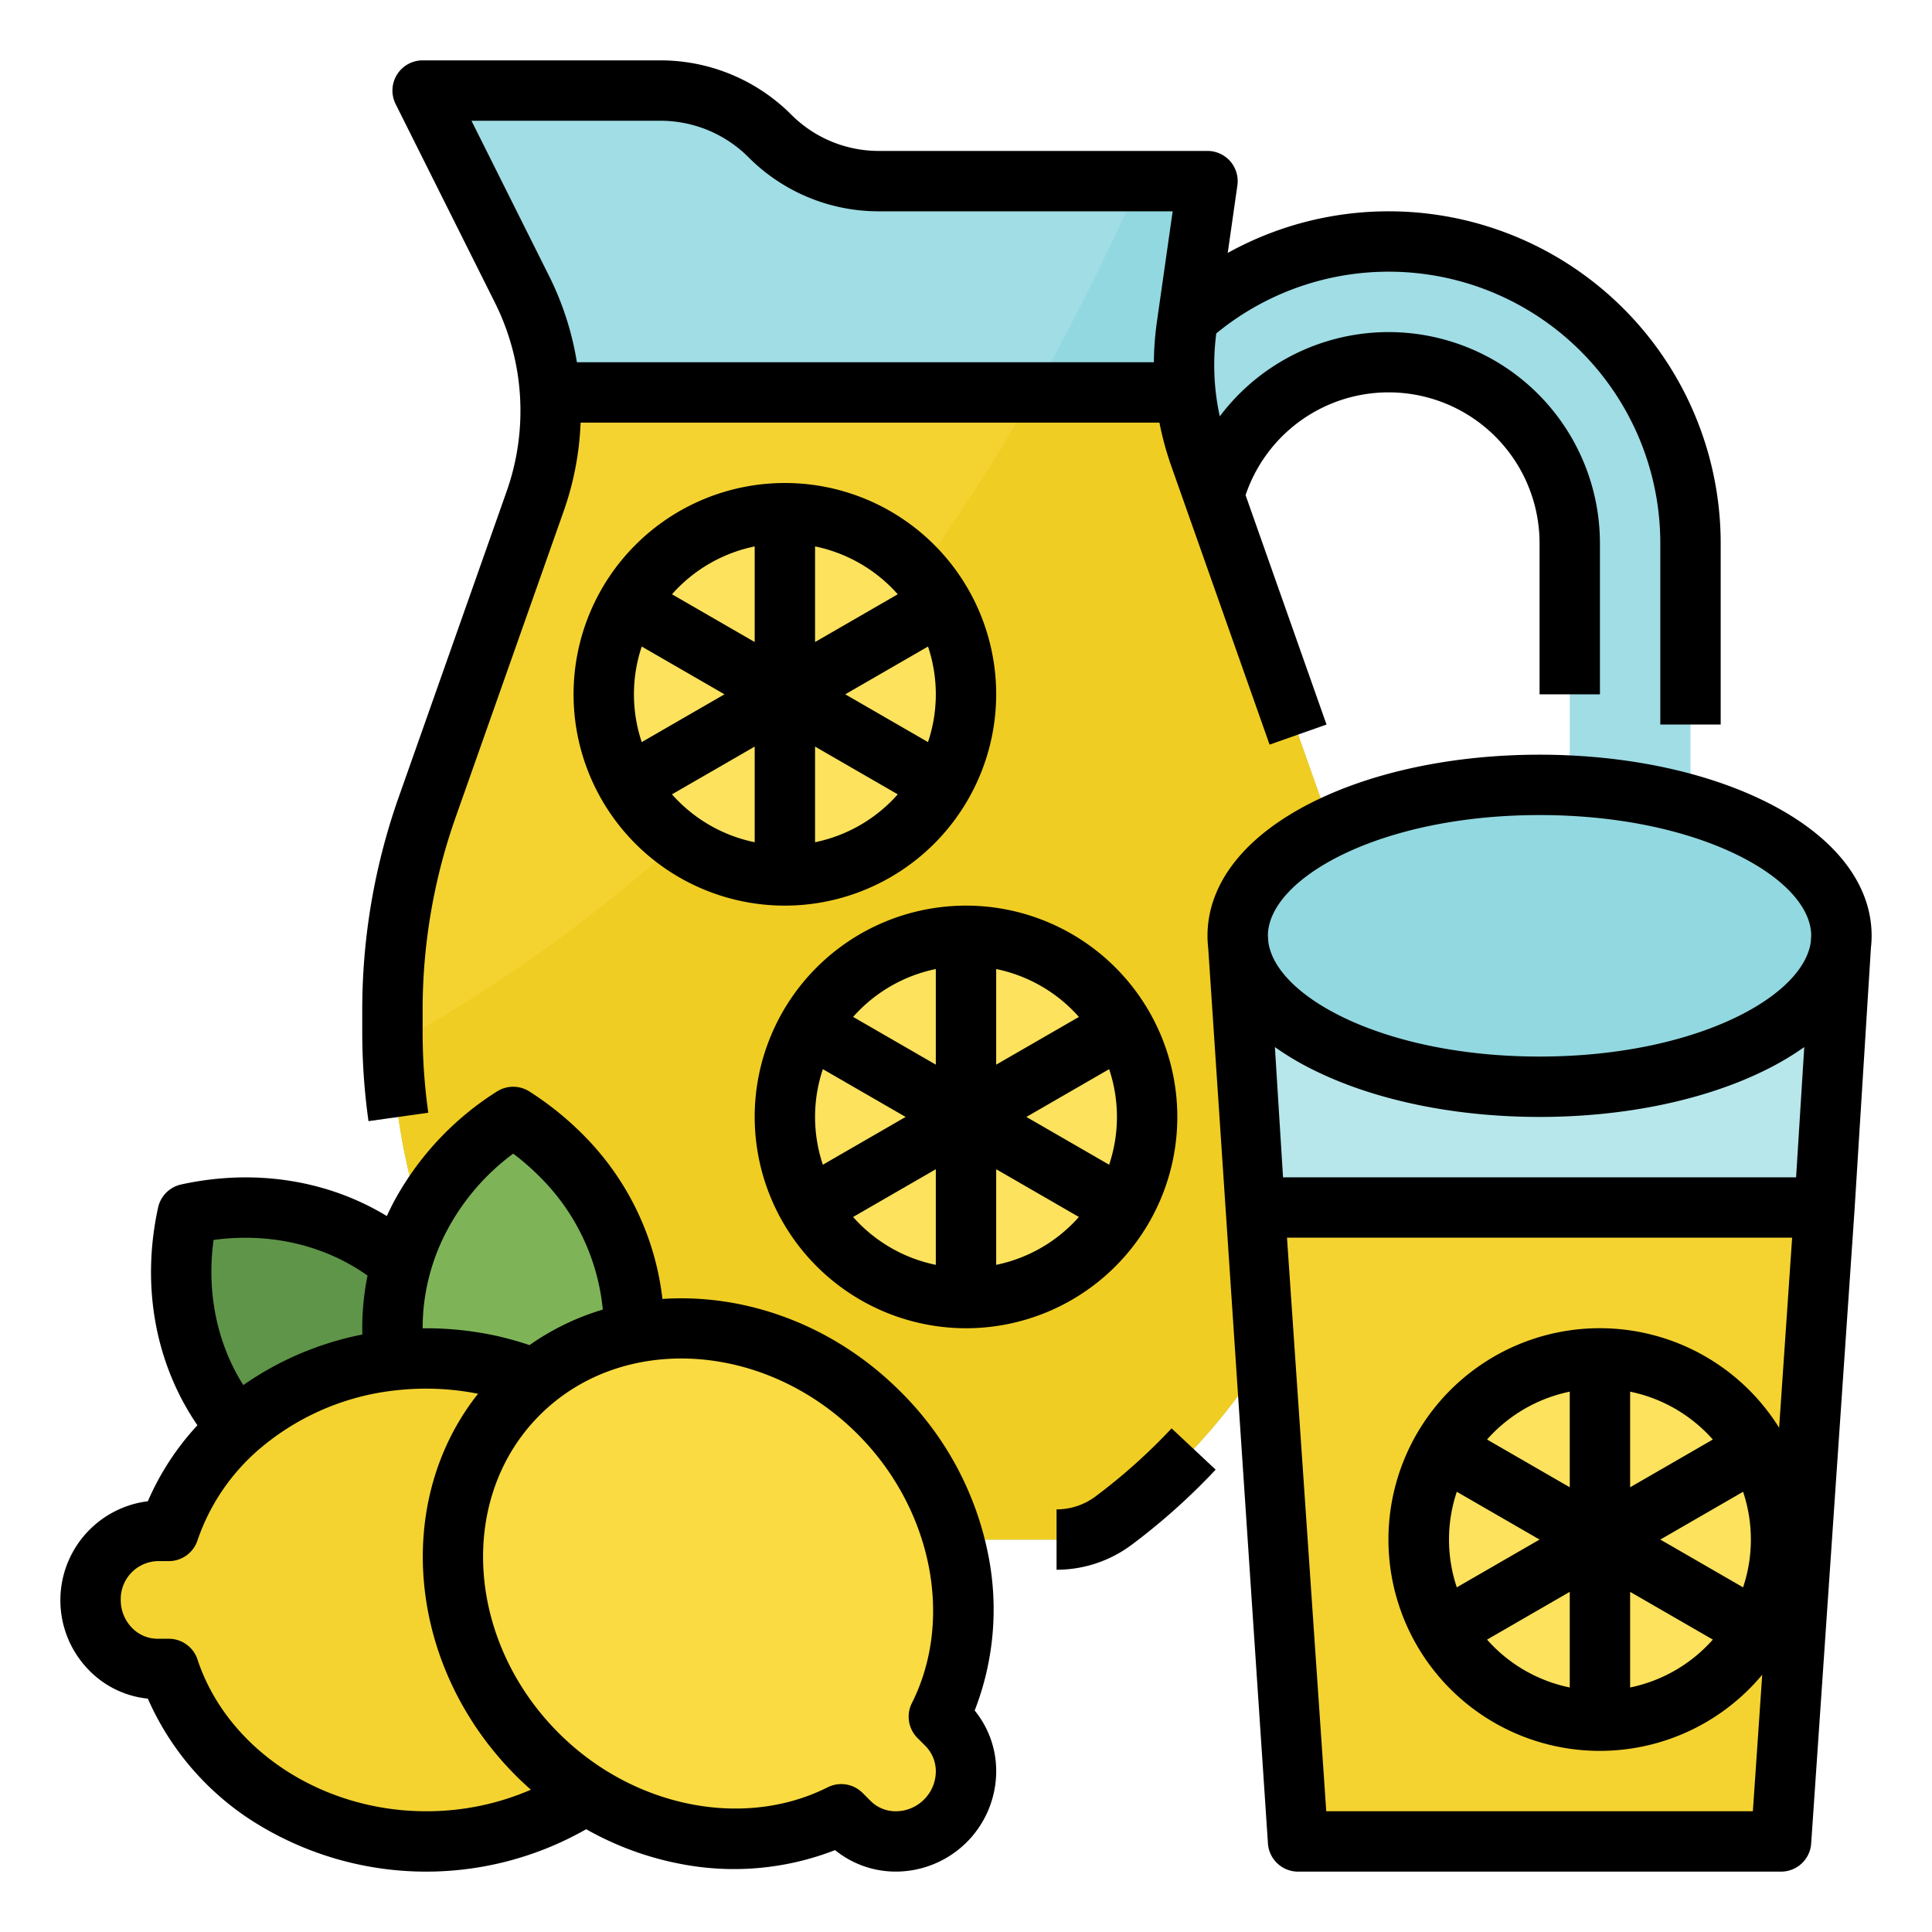 <?xml version="1.0"?>
<svg xmlns="http://www.w3.org/2000/svg" viewBox="0 0 512 512" width="512" height="512"><g id="Filled_outline" data-name="Filled outline"><path d="M288,144v80a80,80,0,0,0,80,80h0a80,80,0,0,0,80-80V144a80,80,0,0,0-80-80h0A80,80,0,0,0,288,144Zm80,128h0a48,48,0,0,1-48-48V144a48,48,0,0,1,48-48h0a48,48,0,0,1,48,48v80A48,48,0,0,1,368,272Z" style="fill:#a0dde5"/><path d="M360,267.7v5.77A161.68,161.68,0,0,1,288,408H176a161.67,161.67,0,0,1-71.96-130.99c-.03-1.18-.04-2.36-.04-3.54V267.7a161.772,161.772,0,0,1,9.22-53.82l28.61-81.06a72.1,72.1,0,0,0-3.5-56.16L112,24h63.03A40.977,40.977,0,0,1,204,36a40.971,40.971,0,0,0,28.97,12H320l-5.5,38.51a72.106,72.106,0,0,0,3.38,34.15l32.9,93.22A161.772,161.772,0,0,1,360,267.7Z" style="fill:#a0dde5"/><path d="M360,267.7v5.77A161.68,161.68,0,0,1,288,408H176a161.67,161.67,0,0,1-71.96-130.99C181.86,234.07,252.2,161.74,302.03,48H320l-5.5,38.51a72.106,72.106,0,0,0,3.38,34.15l32.9,93.22A161.772,161.772,0,0,1,360,267.7Z" style="fill:#92d8e0"/><path d="M360,267.7v5.77A161.68,161.68,0,0,1,288,408H176a161.67,161.67,0,0,1-71.96-130.99c-.03-1.18-.04-2.36-.04-3.54V267.7a161.772,161.772,0,0,1,9.22-53.82l28.61-81.06A71.937,71.937,0,0,0,145.76,104H314.15a72.609,72.609,0,0,0,3.73,16.66l32.9,93.22A161.772,161.772,0,0,1,360,267.7Z" style="fill:#f4d331"/><path d="M360,267.7v5.77A161.68,161.68,0,0,1,288,408H176a161.67,161.67,0,0,1-71.96-130.99c64.19-35.42,123.3-90.84,170-173.01h40.11a72.609,72.609,0,0,0,3.73,16.66l32.9,93.22A161.772,161.772,0,0,1,360,267.7Z" style="fill:#f0cd22"/><path d="M256,184a47.78,47.78,0,1,1-2.96-16.64A47.854,47.854,0,0,1,256,184Z" style="fill:#fce25d"/><polygon points="488 248 487.84 250.5 483.5 320 472 488 344 488 332.5 320 328.16 250.5 328 248 488 248" style="fill:#b7e7eb"/><ellipse cx="408" cy="248" rx="80" ry="40" style="fill:#92d8e0"/><polygon points="483.5 320 472 488 344 488 332.5 320 483.5 320" style="fill:#f4d331"/><path d="M472,408a47.78,47.78,0,1,1-2.96-16.64A47.854,47.854,0,0,1,472,408Z" style="fill:#fce25d"/><path d="M49.707,321.707h0c-10.423,47.669,28.369,86.776,76.078,76.7l.511-.108.108-.511C136.483,350.076,97.376,311.284,49.707,321.707Z" style="fill:#5f9548"/><path d="M136,296h0c-42.475,27.234-42.706,84.191-.453,111.7l.453.3.453-.3C178.706,380.191,178.475,323.233,136,296Z" style="fill:#7eb457"/><path d="M41.778,442.286h2.961C53.484,468.719,80.678,488,112.889,488,152.163,488,184,459.346,184,424s-31.837-64-71.111-64c-32.211,0-59.4,19.281-68.15,45.714H41.778A18.037,18.037,0,0,0,24,424h0A18.037,18.037,0,0,0,41.778,442.286Z" style="fill:#f4d331"/><path d="M250.9,457.029l-2.095-2.095c12.512-24.88,6.915-57.751-15.868-80.534-27.777-27.777-70.561-30.029-95.561-5.029s-22.748,67.784,5.029,95.561c22.783,22.783,55.654,28.38,80.534,15.868l2.095,2.095A18.3,18.3,0,0,0,250.9,457.029Z" style="fill:#fadb41"/><path d="M304,296a47.78,47.78,0,1,1-2.96-16.64A47.854,47.854,0,0,1,304,296Z" style="fill:#fce25d"/><path d="M113.5,294.885A154.044,154.044,0,0,1,112,273.47V267.7a153.384,153.384,0,0,1,8.764-51.158l28.611-81.062A79.466,79.466,0,0,0,153.863,112h153.4a80.455,80.455,0,0,0,2.6,9.919l0,.014c.11.36.231.713.355,1.064l26.233,74.335,15.088-5.324L330.09,131.219A40,40,0,0,1,408,144v40h16V144a56,56,0,0,0-100.744-33.666,63.56,63.56,0,0,1-1.147-7.144,64.246,64.246,0,0,1,.22-14.837A71.987,71.987,0,0,1,440,144v48h16V144A87.989,87.989,0,0,0,325.361,67.028l2.558-17.9A8,8,0,0,0,320,40H232.97a32.757,32.757,0,0,1-23.313-9.657A48.978,48.978,0,0,0,175.03,16H112a8,8,0,0,0-7.155,11.578l26.33,52.66a64.1,64.1,0,0,1,3.111,49.919l-28.61,81.061A169.326,169.326,0,0,0,96,267.7v5.77a170.2,170.2,0,0,0,1.655,23.645ZM124.944,32H175.03a32.986,32.986,0,0,1,23.313,9.657A48.654,48.654,0,0,0,232.97,56h77.8L306.9,83.108c-.009.068-.018.137-.026.206l-.294,2.066A80.09,80.09,0,0,0,305.791,96H152.883a79.434,79.434,0,0,0-7.4-22.918Z"/><path d="M290.206,396.656A17.166,17.166,0,0,1,280,400v16a33.259,33.259,0,0,0,19.771-6.518,170.154,170.154,0,0,0,22.389-20.013l-11.678-10.938A154.034,154.034,0,0,1,290.206,396.656Z"/><path d="M256,352a56,56,0,1,0-56-56A56.063,56.063,0,0,0,256,352Zm-40-56a39.8,39.8,0,0,1,2.067-12.664L240,296l-21.934,12.664A39.8,39.8,0,0,1,216,296Zm80,0a39.8,39.8,0,0,1-2.067,12.664L272,296l21.934-12.664A39.8,39.8,0,0,1,296,296Zm-69.918,26.51L248,309.856V335.2A40,40,0,0,1,226.082,322.51ZM264,335.2V309.856l21.918,12.654A40,40,0,0,1,264,335.2Zm21.918-65.7L264,282.144V256.805A40,40,0,0,1,285.918,269.49ZM248,256.805v25.339L226.082,269.49A40,40,0,0,1,248,256.805Z"/><path d="M264,184a56,56,0,1,0-56,56A56.063,56.063,0,0,0,264,184Zm-96,0a39.8,39.8,0,0,1,2.067-12.664L192,184l-21.934,12.664A39.8,39.8,0,0,1,168,184Zm80,0a39.8,39.8,0,0,1-2.067,12.664L224,184l21.934-12.664A39.8,39.8,0,0,1,248,184Zm-10.082-26.51L216,170.144V144.805A40,40,0,0,1,237.918,157.49ZM200,144.805v25.339L178.082,157.49A40,40,0,0,1,200,144.805Zm-21.918,65.7L200,197.856V223.2A40,40,0,0,1,178.082,210.51ZM216,223.2V197.856l21.918,12.654A40,40,0,0,1,216,223.2Z"/><path d="M496,248c0-13.873-9.892-26.459-27.854-35.439C451.947,204.461,430.586,200,408,200s-43.947,4.461-60.146,12.561C329.892,221.541,320,234.127,320,248a28.787,28.787,0,0,0,.187,3.223l15.832,237.324A8,8,0,0,0,344,496H472a8,8,0,0,0,7.981-7.454l11.5-168.047,4.331-69.3A28.89,28.89,0,0,0,496,248ZM340.016,312l-2.155-34.51a75.611,75.611,0,0,0,9.993,5.949C364.053,291.539,385.414,296,408,296s43.947-4.461,60.146-12.561a75.578,75.578,0,0,0,10-5.951L475.984,312ZM408,216c42.306,0,71.819,16.765,71.992,31.866l-.112,1.746c-1.865,13.716-27.209,28.3-63.856,30.181-.162,0-.323.009-.485.024q-3.7.178-7.539.183c-40.932,0-69.885-15.694-71.88-30.39l-.112-1.743C336.18,232.766,365.693,216,408,216ZM351.471,480,341.066,328H474.934l-3.448,50.368a56.006,56.006,0,1,0-4.481,65.453L464.529,480ZM464,408a39.8,39.8,0,0,1-2.067,12.664L440,408l21.934-12.664A39.8,39.8,0,0,1,464,408Zm-32-13.856V368.805a40,40,0,0,1,21.918,12.685Zm-16,0L394.082,381.49A40,40,0,0,1,416,368.805ZM384,408a39.8,39.8,0,0,1,2.067-12.664L408,408l-21.934,12.664A39.8,39.8,0,0,1,384,408Zm32,13.856V447.2a40,40,0,0,1-21.918-12.685Zm16,0,21.918,12.654A40,40,0,0,1,432,447.2Z"/><path d="M261.962,412.393a83.7,83.7,0,0,0-23.373-43.65c-17.711-17.711-41.052-25.978-63.037-24.512A73.369,73.369,0,0,0,154.41,300.6a82.52,82.52,0,0,0-14.1-11.335,8,8,0,0,0-8.631,0,78.851,78.851,0,0,0-27.235,29.088c-.685,1.28-1.321,2.587-1.927,3.91C86.748,312.7,67.432,309.641,48,313.9a8,8,0,0,0-6.1,6.1c-4.547,20.774-.743,41.4,10.418,57.711a71.294,71.294,0,0,0-13.136,20.133A26.443,26.443,0,0,0,23.466,442.5a25.337,25.337,0,0,0,15.714,7.66,73.818,73.818,0,0,0,26.328,31.508,85.638,85.638,0,0,0,89.841,3.093,81.782,81.782,0,0,0,25.044,9.2A73.88,73.88,0,0,0,221.3,490.3a25.505,25.505,0,0,0,16.149,5.691A26.636,26.636,0,0,0,264,469.821a25.375,25.375,0,0,0-5.7-16.519A73.857,73.857,0,0,0,261.962,412.393ZM114.071,337.047a55.525,55.525,0,0,1,4.5-11.165A60.746,60.746,0,0,1,136,305.731a64.957,64.957,0,0,1,7.057,6.14,57.319,57.319,0,0,1,16.693,35.185,66.887,66.887,0,0,0-19.424,9.411c-2.547-.857-5.148-1.611-7.792-2.226-.14-.039-.282-.075-.426-.107-2.287-.513-4.561-.929-6.712-1.23a87.232,87.232,0,0,0-13.387-.893A54.6,54.6,0,0,1,114.071,337.047ZM56.6,328.6c14.9-2.032,29.333,1.32,40.8,9.445a70.09,70.09,0,0,0-1.379,15.618,83.294,83.294,0,0,0-31.545,13.4C57.5,356.01,54.708,342.518,56.6,328.6ZM112.89,480c-27.822,0-52.723-16.54-60.554-40.222a8,8,0,0,0-7.6-5.488H41.78a9.462,9.462,0,0,1-6.836-2.938A10.47,10.47,0,0,1,32,424a10.056,10.056,0,0,1,9.78-10.29h2.96a8,8,0,0,0,7.595-5.485,55.422,55.422,0,0,1,15.917-23.792A66.686,66.686,0,0,1,105.415,368.4a71.047,71.047,0,0,1,17.715.347c1.157.162,2.353.376,3.559.612-22.642,28.52-18.818,72.361,10.055,101.235,1.281,1.281,2.6,2.506,3.944,3.7A69.216,69.216,0,0,1,112.89,480Zm131.989-3.121A10.478,10.478,0,0,1,237.6,480a9.347,9.347,0,0,1-6.909-2.761l-2.095-2.094a8,8,0,0,0-9.251-1.491c-22.3,11.209-51.607,5.3-71.283-14.378-24.614-24.613-26.87-62.407-5.03-84.247s59.634-19.587,84.249,5.03c19.676,19.675,25.588,48.988,14.377,71.283a8,8,0,0,0,1.491,9.251l2.094,2.1A9.48,9.48,0,0,1,248,469.6,10.48,10.48,0,0,1,244.879,476.879Z"/></g></svg>
